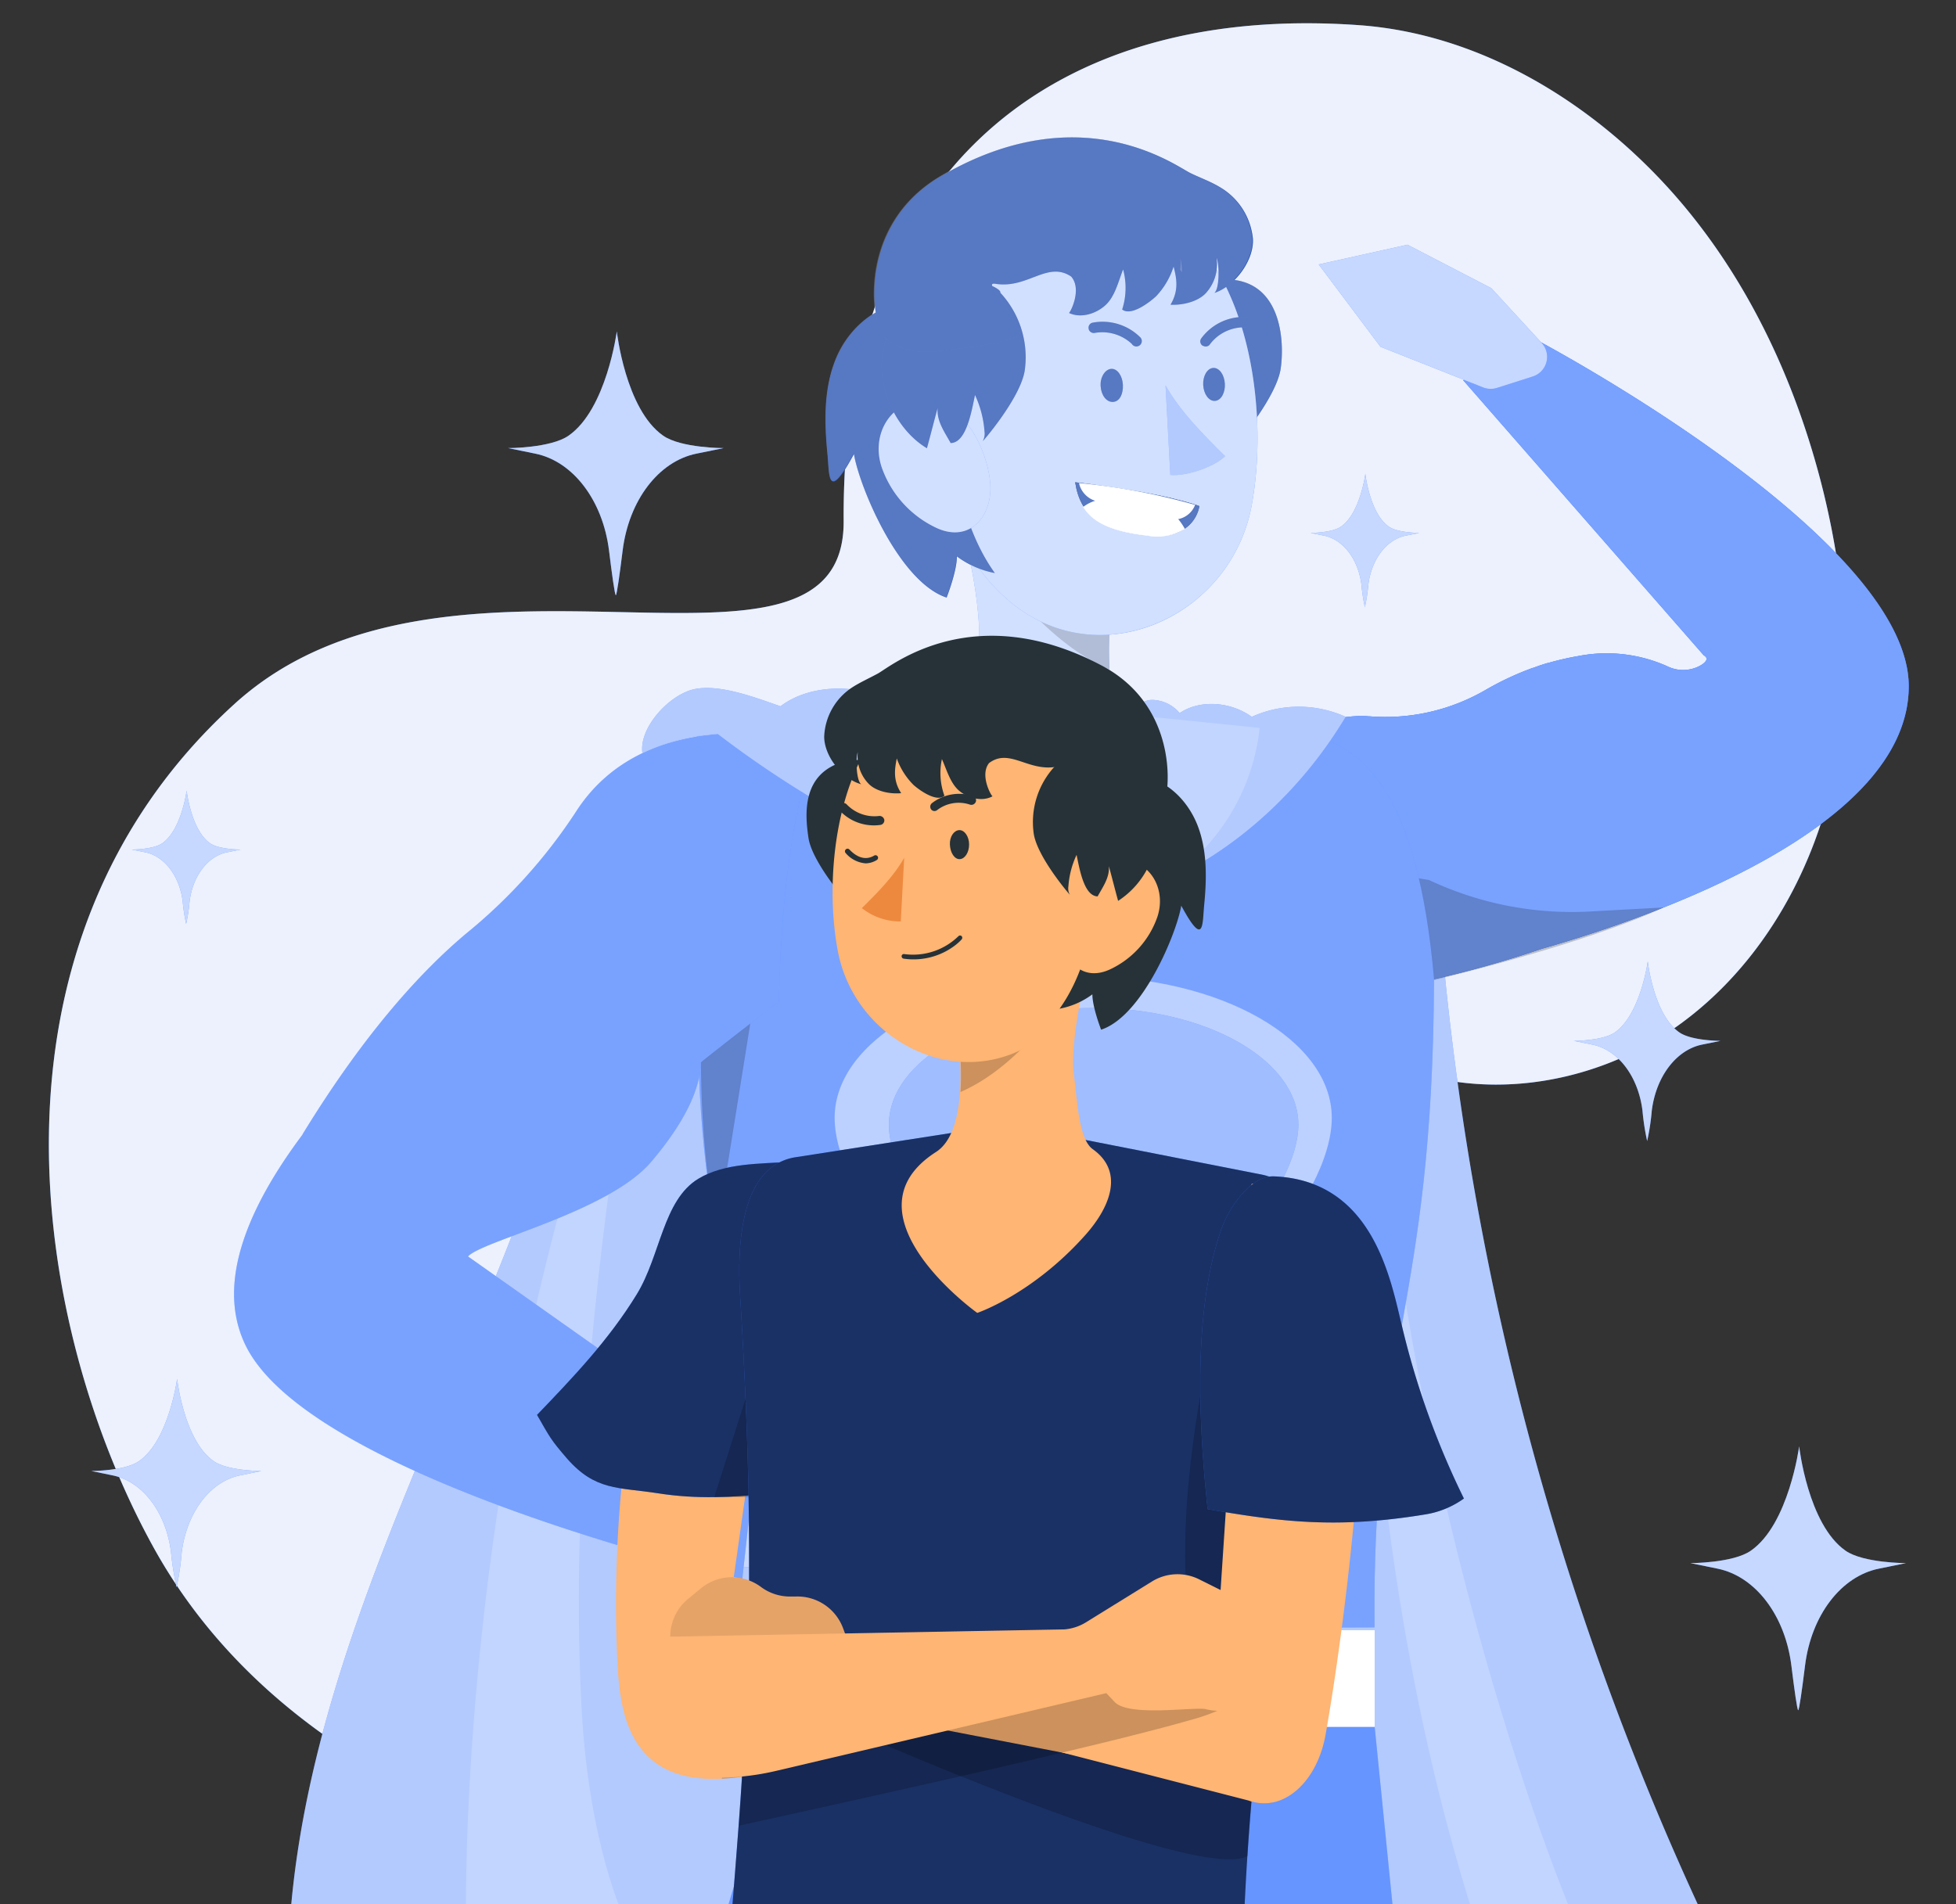 <svg width="380" height="370" xmlns="http://www.w3.org/2000/svg">

 <rect width="100%" height="100%" fill="#333333" stroke="none"/>

 <g>
  <title>Layer 1</title>
  <g id="freepik--background-simple--inject-120">
   <g id="svg_1" opacity="0.9">
    <path id="svg_2" fill="#407BFF" d="m269.4,206.31c17.58,7.95 39.17,4.8 55.22,-6.07s26.73,-28.62 31.17,-47.46s3,-38.67 -1.6,-57.41c-5.46,-22.05 -15.52,-43.22 -31,-59.84s-36.49,-29.02 -59.19,-30.64c-58.85,-4.19 -100.52,27.46 -100.1,96.34c0.23,37.57 -76.84,-2.21 -118.36,35.57c-51.7,47 -39.15,121.47 -15.7,163.9c21.91,39.65 65.74,56.34 91.47,60.65c23.25,3.88 69.39,8.11 102.41,-29.17c24.41,-27.56 25.4,-101.05 25.31,-106.78s1.34,-11.73 5.22,-16a13.11,13.11 0 0 1 15.15,-3.09z"/>
   </g>
   <g id="svg_3" opacity="0.9">
    <path id="svg_4" fill="#fff" d="m269.4,206.31c17.58,7.95 39.17,4.8 55.22,-6.07s26.73,-28.62 31.17,-47.46s3,-38.67 -1.6,-57.41c-5.46,-22.05 -15.52,-43.22 -31,-59.84s-36.49,-29.02 -59.19,-30.64c-58.85,-4.19 -100.52,27.46 -100.1,96.34c0.23,37.57 -76.84,-2.21 -118.36,35.57c-51.7,47 -39.15,121.47 -15.7,163.9c21.91,39.65 65.74,56.34 91.47,60.65c23.25,3.88 69.39,8.11 102.41,-29.17c24.41,-27.56 25.4,-101.05 25.31,-106.78s1.34,-11.73 5.22,-16a13.11,13.11 0 0 1 15.15,-3.09z"/>
   </g>
  </g>
  <g id="freepik--character-2--inject-120">
   <path id="svg_5" fill="#407BFF" d="m220.93,143.58c-3.59,-2.32 -5,-7.76 -5.39,-13.47a68.45,68.45 0 0 1 0.53,-13c0.11,-1.1 0.27,-2.16 0.46,-3.16a28.56,28.56 0 0 1 0.64,-3l-32.61,-13.46c3.58,5.4 6.31,22.69 5.55,28.25c-0.83,6.24 -1.08,15 -4.32,17.26l35.14,0.58z"/>
   <g id="svg_6" opacity="0.7">
    <path id="svg_7" fill="#fff" d="m220.93,143.58c-3.59,-2.32 -5,-7.76 -5.39,-13.47a68.45,68.45 0 0 1 0.53,-13c0.11,-1.1 0.27,-2.16 0.46,-3.16a28.56,28.56 0 0 1 0.64,-3l-32.61,-13.46c3.58,5.4 6.31,22.69 5.55,28.25c-0.83,6.24 -1.08,15 -4.32,17.26l35.14,0.58z"/>
   </g>
   <path id="svg_8" fill="#ffb573" d="m185.79,143c-7,5 -4,12.86 1.69,19.28a72,72 0 0 0 7.05,6.91c10.9,9.33 28,5.37 33.09,-8.05c2.23,-5.95 1.46,-12.33 -6.69,-17.55l-35.14,-0.59z"/>
   <path id="svg_9" opacity="0.2" d="m215.54,130.11a68.45,68.45 0 0 1 0.53,-13c0.11,-1.1 0.27,-2.16 0.46,-3.16l-25.21,-4.84c5.29,5.24 12.68,15.96 24.22,21z"/>
   <path id="svg_10" fill="#407BFF" d="m248.8,71.64c-0.8,5.42 -8.23,14.23 -7.87,13.7a3,3 0 0 0 0.3,-1.87a20.44,20.44 0 0 0 -1.77,-7.06c-0.63,3 -1.59,9.29 -4.58,9.34c-1.19,-2.24 -2.65,-4.28 -2.44,-6.82c-0.69,2.6 -1.33,5.22 -2,7.82c-5.8,-3.57 -9.47,-11.81 -8.26,-18.69a13.13,13.13 0 0 1 1.71,-4.72a19.25,19.25 0 0 1 3.87,-4.19c3.79,-3.32 5.33,-4.86 10.31,-4.86c10.87,0 11.53,11.93 10.73,17.35z"/>
   <path id="svg_11" opacity="0.3" d="m248.8,71.64c-0.8,5.42 -8.23,14.23 -7.87,13.7a3,3 0 0 0 0.3,-1.87a20.44,20.44 0 0 0 -1.77,-7.06c-0.63,3 -1.59,9.29 -4.58,9.34c-1.19,-2.24 -2.65,-4.28 -2.44,-6.82c-0.69,2.6 -1.33,5.22 -2,7.82c-5.8,-3.57 -9.47,-11.81 -8.26,-18.69a13.13,13.13 0 0 1 1.71,-4.72a19.25,19.25 0 0 1 3.87,-4.19c3.79,-3.32 5.33,-4.86 10.31,-4.86c10.87,0 11.53,11.93 10.73,17.35z"/>
   <path id="svg_12" fill="#407BFF" d="m243.17,98.18c-4.05,22.07 -30.47,33.71 -47.91,17.9c-10.07,-9.11 -11.67,-20 -13.51,-36.92c-0.29,-2.57 -0.58,-5.27 -0.9,-8.14a30.44,30.44 0 0 1 1.34,-13.27a27.4,27.4 0 0 1 2.28,-5.11a30,30 0 0 1 35.83,-13.84c21.86,7.36 26.54,39.52 22.87,59.38z"/>
   <path id="svg_13" opacity="0.7" fill="#fff" d="m243.17,98.18c-4.05,22.07 -30.47,33.71 -47.91,17.9c-10.07,-9.11 -11.67,-20 -13.51,-36.92c-0.29,-2.57 -0.58,-5.27 -0.9,-8.14a30.44,30.44 0 0 1 1.34,-13.27a27.4,27.4 0 0 1 2.28,-5.11a30,30 0 0 1 35.83,-13.84c21.86,7.36 26.54,39.52 22.87,59.38z"/>
   <path id="svg_14" fill="#407BFF" d="m215.89,71.67c1.16,-0.08 2.17,1.32 2.26,3.09s-0.61,3.27 -1.91,3.34s-2.32,-1.31 -2.42,-3.1s0.92,-3.26 2.07,-3.33z"/>
   <path id="svg_15" opacity="0.3" d="m215.89,71.67c1.16,-0.08 2.17,1.32 2.26,3.09s-0.61,3.27 -1.91,3.34s-2.32,-1.31 -2.42,-3.1s0.92,-3.26 2.07,-3.33z"/>
   <path id="svg_16" fill="#407BFF" d="m235.69,71.49c1.16,-0.08 2.17,1.3 2.27,3.07s-0.74,3.26 -1.92,3.34s-2.19,-1.3 -2.29,-3.07s0.79,-3.27 1.94,-3.34z"/>
   <path id="svg_17" opacity="0.3" d="m235.69,71.49c1.16,-0.08 2.17,1.3 2.27,3.07s-0.74,3.26 -1.92,3.34s-2.19,-1.3 -2.29,-3.07s0.79,-3.27 1.94,-3.34z"/>
   <path id="svg_18" fill="#407BFF" d="m227.36,92.28c3,0.31 8.47,-1.51 10.64,-3.64c-4.13,-4.09 -8.74,-8.69 -11.57,-13.76l0.93,17.4z"/>
   <path id="svg_19" opacity="0.5" fill="#fff" d="m227.36,92.28c3,0.31 8.47,-1.51 10.64,-3.64c-4.13,-4.09 -8.74,-8.69 -11.57,-13.76l0.93,17.4z"/>
   <path id="svg_20" fill="#407BFF" d="m212.58,64.71a8.42,8.42 0 0 1 7.3,2.11l0,0a1,1 0 0 0 0.21,0.25a1,1 0 1 0 1.37,-1.59a10.38,10.38 0 0 0 -9.09,-2.8a1,1 0 0 0 -0.88,1.18a0.91,0.91 0 0 0 0.22,0.49a1.07,1.07 0 0 0 0.87,0.36z"/>
   <path id="svg_21" opacity="0.3" d="m212.58,64.71a8.42,8.42 0 0 1 7.3,2.11l0,0a1,1 0 0 0 0.21,0.25a1,1 0 1 0 1.37,-1.59a10.38,10.38 0 0 0 -9.09,-2.8a1,1 0 0 0 -0.88,1.18a0.91,0.91 0 0 0 0.22,0.49a1.07,1.07 0 0 0 0.87,0.36z"/>
   <path id="svg_22" fill="#407BFF" d="m242.92,62.59l0,0a1.06,1.06 0 0 0 -1.06,-1a10.21,10.21 0 0 0 -8.51,4.19l0,0a1,1 0 0 0 0.31,1.41l0.07,0a1,1 0 0 0 1.37,-0.34a8.25,8.25 0 0 1 6.78,-3.24a1,1 0 0 0 0.88,-0.45a1.34,1.34 0 0 0 0.16,-0.57z"/>
   <path id="svg_23" opacity="0.3" d="m242.92,62.59l0,0a1.06,1.06 0 0 0 -1.06,-1a10.21,10.21 0 0 0 -8.51,4.19l0,0a1,1 0 0 0 0.31,1.41l0.07,0a1,1 0 0 0 1.37,-0.34a8.25,8.25 0 0 1 6.78,-3.24a1,1 0 0 0 0.88,-0.45a1.34,1.34 0 0 0 0.16,-0.57z"/>
   <path id="svg_24" fill="#407BFF" d="m193.27,111.35a17.9,17.9 0 0 1 -7.37,-3.24c0,2.93 -2,8 -2,8c-9.32,-3.07 -17,-21.71 -18,-27.89c-5.18,9.63 -4.73,4.09 -5.13,0c-0.58,-5.89 -0.73,-12 1.28,-17.55s6.59,-10.52 12.43,-11.48a6.11,6.11 0 0 1 5.61,2.65a16.22,16.22 0 0 1 1.91,5.76c2.73,14.61 2.61,31.67 11.27,43.75z"/>
   <path id="svg_25" opacity="0.3" d="m193.27,111.35a17.9,17.9 0 0 1 -7.37,-3.24c0,2.93 -2,8 -2,8c-9.32,-3.07 -17,-21.71 -18,-27.89c-5.18,9.63 -4.73,4.09 -5.13,0c-0.58,-5.89 -0.73,-12 1.28,-17.55s6.59,-10.52 12.43,-11.48a6.11,6.11 0 0 1 5.61,2.65a16.22,16.22 0 0 1 1.91,5.76c2.73,14.61 2.61,31.67 11.27,43.75z"/>
   <path id="svg_26" fill="#407BFF" d="m180.06,77.85c7.13,0.16 11.48,9.15 12.24,15.3c0.89,6.85 -3.71,12.48 -10.32,9.45a20.41,20.41 0 0 1 -10.65,-11.7c-2.21,-6.36 1.59,-13.2 8.73,-13.05z"/>
   <path id="svg_27" opacity="0.7" fill="#fff" d="m180.06,77.85c7.13,0.16 11.48,9.15 12.24,15.3c0.89,6.85 -3.71,12.48 -10.32,9.45a20.41,20.41 0 0 1 -10.65,-11.7c-2.21,-6.36 1.59,-13.2 8.73,-13.05z"/>
   <path id="svg_28" fill="#407BFF" d="m194.34,56.88a18.42,18.42 0 0 1 4.74,15.12c-0.83,5.42 -8.5,14.22 -8.14,13.69a3,3 0 0 0 0.32,-1.87a20.1,20.1 0 0 0 -1.84,-7.06c-0.65,3 -1.64,9.29 -4.73,9.33c-1.23,-2.23 -2.74,-4.27 -2.53,-6.82c-0.71,2.61 -1.37,5.23 -2.08,7.83c-6,-3.58 -9.8,-11.82 -8.56,-18.7a12.87,12.87 0 0 1 1.77,-4.72a19.8,19.8 0 0 1 4,-4.19c3.92,-3.32 9.11,-6.63 13.84,-4.64c0.68,0.32 3.39,1.31 3.21,2.03z"/>
   <path id="svg_29" opacity="0.3" d="m194.34,56.88a18.42,18.42 0 0 1 4.74,15.12c-0.83,5.42 -8.5,14.22 -8.14,13.69a3,3 0 0 0 0.32,-1.87a20.1,20.1 0 0 0 -1.84,-7.06c-0.65,3 -1.64,9.29 -4.73,9.33c-1.23,-2.23 -2.74,-4.27 -2.53,-6.82c-0.71,2.61 -1.37,5.23 -2.08,7.83c-6,-3.58 -9.8,-11.82 -8.56,-18.7a12.87,12.87 0 0 1 1.77,-4.72a19.8,19.8 0 0 1 4,-4.19c3.92,-3.32 9.11,-6.63 13.84,-4.64c0.68,0.32 3.39,1.31 3.21,2.03z"/>
   <path id="svg_30" fill="#263238" d="m233,98.34s-6.11,-2.48 -24.12,-4.63c1,6.54 5,9.3 14.21,10.3s9.91,-5.67 9.91,-5.67z"/>
   <path id="svg_31" fill="#fff" d="m232.18,98.11a4.43,4.43 0 0 1 -3.39,2.78a81.38,81.38 0 0 1 -15.65,-3.48a4.67,4.67 0 0 1 -3.52,-3.54a125.51,125.51 0 0 1 22.56,4.24z"/>
   <path id="svg_32" fill="#fff" d="m228.43,100.35a47.41,47.41 0 0 0 -14.22,-3.35a7.6,7.6 0 0 0 -3.77,1.5c2,3.24 6,4.85 12.57,5.59a10.48,10.48 0 0 0 7.18,-1.31a11.2,11.2 0 0 0 -1.76,-2.43z"/>
   <path id="svg_33" fill="#ffb573" d="m244.75,141.49a40.57,40.57 0 0 1 -7.85,20c-0.32,0.43 -0.65,0.86 -1,1.28c-9.72,12.31 -27.19,16.13 -41.72,9.66a85.64,85.64 0 0 1 -13.18,-7.14c-8.24,-5.54 -15.35,-13.24 -18.7,-22.28l25.55,-3.29l17.47,-2.25l11.94,1.22l27.49,2.8z"/>
   <path id="svg_34" fill="#407BFF" d="m118.42,157.87c-1,75 -56.35,140 -62.06,214.83l274.71,0a566.8,566.8 0 0 1 -50.6,-185.5l-4.25,-44.2l-140.59,0s-17.11,7.53 -17.21,14.87z"/>
   <path id="svg_35" opacity="0.6" fill="#fff" d="m118.42,157.87c-1,75 -56.35,140 -62.06,214.83l274.71,0a566.8,566.8 0 0 1 -50.6,-185.5l-4.25,-44.2l-140.59,0s-17.11,7.53 -17.21,14.87z"/>
   <path id="svg_36" opacity="0.2" fill="#fff" d="m90.54,372.6s-1.6,-77.23 24,-157.13s-6.54,23.96 -1.54,116.53c1.42,26.69 8.41,41 8.41,41l-30.87,-0.4z"/>
   <path id="svg_37" opacity="0.2" fill="#fff" d="m305.86,373s-33.56,-77.83 -39.59,-180.56c0,0 -8.22,90.91 20.14,180.26l19.45,0.3z"/>
   <path id="svg_38" fill="#407BFF" d="m296.89,130.18a3.07,3.07 0 0 1 0.42,-0.17l-0.16,0.07l-0.26,0.1z"/>
   <path id="svg_39" fill="#407BFF" d="m299.1,129.36l-0.71,0.26l-0.58,0.21l-0.09,0l-0.41,0.15c0.57,-0.2 1.17,-0.41 1.79,-0.62z"/>
   <path id="svg_40" fill="#407BFF" d="m370.82,133.34c0,27.44 -49.24,44.71 -71.21,51c-20.84,7 -33.34,8.05 -33.34,8.05c-0.77,-7.25 -16.49,-49.8 -16.49,-49.8s9.4,-4 16.14,-3.4l0.17,0a38.74,38.74 0 0 0 22.61,-5.18a57.63,57.63 0 0 1 7.74,-3.73l0.45,-0.17l0.26,-0.1l0.57,-0.22l0.09,0l0.58,-0.21l0.71,-0.26l0.83,-0.27l0.25,-0.08l0.26,-0.08l0.19,-0.05l0.07,0a54.53,54.53 0 0 1 5.91,-1.36a28.84,28.84 0 0 1 17.34,2a6.91,6.91 0 0 0 6.58,-0.27c1,-0.64 1.43,-1.33 0.47,-1.87l-46.74,-53.46l14.25,-7.83s72.31,38.21 72.31,67.29z"/>
   <path id="svg_41" fill="#407BFF" d="m370.82,133.34c0,27.44 -49.24,44.71 -71.21,51c-20.84,7 -33.34,8.05 -33.34,8.05c-0.77,-7.25 -16.49,-49.8 -16.49,-49.8s9.4,-4 16.14,-3.4l0.17,0a38.74,38.74 0 0 0 22.61,-5.18a57.63,57.63 0 0 1 7.74,-3.73l0.45,-0.17l0.26,-0.1l0.57,-0.22l0.09,0l0.58,-0.21l0.71,-0.26l0.83,-0.27l0.25,-0.08l0.26,-0.08l0.19,-0.05l0.07,0a54.53,54.53 0 0 1 5.91,-1.36a28.84,28.84 0 0 1 17.34,2a6.91,6.91 0 0 0 6.58,-0.27c1,-0.64 1.43,-1.33 0.47,-1.87l-46.74,-53.46l14.25,-7.83s72.31,38.21 72.31,67.29z"/>
   <g id="svg_42" opacity="0.3">
    <path id="svg_43" fill="#fff" d="m370.82,133.34c0,27.44 -49.24,44.71 -71.21,51c-20.84,7 -33.34,8.05 -33.34,8.05c-0.77,-7.25 -16.49,-49.8 -16.49,-49.8s9.4,-4 16.14,-3.4l0.17,0a38.74,38.74 0 0 0 22.61,-5.18a57.63,57.63 0 0 1 7.74,-3.73l0.45,-0.17l0.26,-0.1l0.57,-0.22l0.09,0l0.58,-0.21l0.71,-0.26l0.83,-0.27l0.25,-0.08l0.26,-0.08l0.19,-0.05l0.07,0a54.53,54.53 0 0 1 5.91,-1.36a28.84,28.84 0 0 1 17.34,2a6.91,6.91 0 0 0 6.58,-0.27c1,-0.64 1.43,-1.33 0.47,-1.87l-46.74,-53.46l14.25,-7.83s72.31,38.21 72.31,67.29z"/>
   </g>
   <path id="svg_44" fill="#407BFF" d="m288.11,75.27l-19.92,-7.89l-12,-16l17.24,-3.83l16.3,8.45l9.78,10.64a4,4 0 0 1 -1.72,6.51l-7,2.23a4,4 0 0 1 -2.68,-0.11z"/>
   <path id="svg_45" opacity="0.7" fill="#fff" d="m288.11,75.27l-19.92,-7.89l-12,-16l17.24,-3.83l16.3,8.45l9.78,10.64a4,4 0 0 1 -1.72,6.51l-7,2.23a4,4 0 0 1 -2.68,-0.11z"/>
   <path id="svg_46" opacity="0.2" d="m275.07,170.57l2,20.23s29.49,-6.84 46.16,-14.47l-13.39,0.73a65.1,65.1 0 0 1 -32.21,-6.06l-2.56,-0.43z"/>
   <path id="svg_47" fill="#407BFF" d="m278.6,190.33c-0.29,64.39 -12.12,70.47 -11.56,125.89c0,0 -111.49,0.45 -115.27,0.55c-9,-74.58 -18.17,-78 -15.75,-135.27c-1.17,-18.81 9.5,-35.35 20.23,-37.5l49.09,-6.53l47.22,5c12,1.72 22.85,11.18 26.04,47.86z"/>
   <path id="svg_48" opacity="0.3" fill="#fff" d="m278.6,190.33c-0.29,64.39 -12.12,70.47 -11.56,125.89c0,0 -111.49,0.45 -115.27,0.55c-9,-74.58 -18.17,-78 -15.75,-135.27c-1.17,-18.81 9.5,-35.35 20.23,-37.5l49.09,-6.53l47.22,5c12,1.72 22.85,11.18 26.04,47.86z"/>
   <path id="svg_49" fill="#407BFF" d="m198.08,64.58c-3,-6.6 -7,-9.79 -4.67,-9.43c6.26,1 10.09,-4.51 14.69,-1.41c2.24,2.56 -0.34,7.32 -0.45,7.06c2.3,1.09 5.17,0.23 7.06,-1.45s2.55,-4.62 3.48,-7a13.68,13.68 0 0 1 -0.18,7.79c1.65,1.31 5.05,-1.15 6.6,-2.58a15,15 0 0 0 3.39,-5.76c0.59,2.3 1.05,4.64 -0.6,7.41c2.34,0.13 5.41,-0.59 6.95,-2.34a8.35,8.35 0 0 0 2,-6.75c0.53,1.18 0.61,6 -0.44,6.81c4,-1.31 7.71,-6.31 7.5,-10.48a13.07,13.07 0 0 0 -6.53,-10.15c-1.79,-1.07 -3.78,-1.77 -5.66,-2.69c-2.89,-1.42 -21.25,-15.12 -48.21,0.5c-16.73,9.7 -13.46,29 -11.47,31.1c2.47,2.59 6.36,3.46 9.95,3.1s17.37,-1.98 16.59,-3.73z"/>
   <path id="svg_50" opacity="0.3" d="m198.08,64.58c-3,-6.6 -7,-9.79 -4.67,-9.43c6.26,1 10.09,-4.51 14.69,-1.41c2.24,2.56 -0.34,7.32 -0.45,7.06c2.3,1.09 5.17,0.23 7.06,-1.45s2.55,-4.62 3.48,-7a13.68,13.68 0 0 1 -0.18,7.79c1.65,1.31 5.05,-1.15 6.6,-2.58a15,15 0 0 0 3.39,-5.76c0.59,2.3 1.05,4.64 -0.6,7.41c2.34,0.13 5.41,-0.59 6.95,-2.34a8.35,8.35 0 0 0 2,-6.75c0.53,1.18 0.61,6 -0.44,6.81c4,-1.31 7.71,-6.31 7.5,-10.48a13.07,13.07 0 0 0 -6.53,-10.15c-1.79,-1.07 -3.78,-1.77 -5.66,-2.69c-2.89,-1.42 -21.25,-15.12 -48.21,0.5c-16.73,9.7 -13.46,29 -11.47,31.1c2.47,2.59 6.36,3.46 9.95,3.1s17.37,-1.98 16.59,-3.73z"/>
   <path id="svg_51" fill="#407BFF" d="m233,98.34s-6.11,-2.48 -24.12,-4.63c1,6.54 5,9.3 14.21,10.3s9.91,-5.67 9.91,-5.67z"/>
   <path id="svg_52" opacity="0.3" d="m233,98.34s-6.11,-2.48 -24.12,-4.63c1,6.54 5,9.3 14.21,10.3s9.91,-5.67 9.91,-5.67z"/>
   <path id="svg_53" fill="#fff" d="m232.18,98.11a4.43,4.43 0 0 1 -3.39,2.78a81.38,81.38 0 0 1 -15.65,-3.48a4.67,4.67 0 0 1 -3.52,-3.54a125.51,125.51 0 0 1 22.56,4.24z"/>
   <path id="svg_54" fill="#fff" d="m228.43,100.35a47.41,47.41 0 0 0 -14.22,-3.35a7.6,7.6 0 0 0 -3.77,1.5c2,3.24 6,4.85 12.57,5.59a10.48,10.48 0 0 0 7.18,-1.31a11.2,11.2 0 0 0 -1.76,-2.43z"/>
   <path id="svg_55" fill="#407BFF" d="m146,288.37s23.58,-12.5 23.45,-11.13s0.49,27.82 0.49,27.82l-25.71,-0.59l1.77,-16.1z"/>
   <path id="svg_56" fill="#407BFF" d="m169.43,277.24s21.71,0.71 21.59,3.12s-2.46,22.64 -2.46,22.64l-18.64,2.07l-0.49,-27.83z"/>
   <g id="svg_57" opacity="0.7">
    <path id="svg_58" fill="#fff" d="m191,280.36c-0.12,2.42 -2.45,22.63 -2.45,22.63l-18.64,2.07l-25.71,-0.59l1.77,-16.1s23.58,-12.5 23.45,-11.13c0.01,0 21.72,0.76 21.58,3.12z"/>
   </g>
   <path id="svg_59" fill="#407BFF" d="m244.75,141.49a40.57,40.57 0 0 1 -7.85,20c-0.32,0.43 -0.65,0.86 -1,1.28c-9.72,12.31 -27.19,16.13 -41.72,9.66a85.64,85.64 0 0 1 -13.18,-7.14c-8.24,-5.54 -15.35,-13.24 -18.7,-22.28l25.55,-3.29l17.47,-2.25l11.94,1.22l27.49,2.8z"/>
   <path id="svg_60" opacity="0.7" fill="#fff" d="m244.75,141.49a40.57,40.57 0 0 1 -7.85,20c-0.32,0.43 -0.65,0.86 -1,1.28c-9.72,12.31 -27.19,16.13 -41.72,9.66a85.64,85.64 0 0 1 -13.18,-7.14c-8.24,-5.54 -15.35,-13.24 -18.7,-22.28l25.55,-3.29l17.47,-2.25l11.94,1.22l27.49,2.8z"/>
   <path id="svg_61" opacity="0.2" d="m136.18,206.43a196,196 0 0 0 3,33.54l8.35,-52.12l-11.35,18.58z"/>
   <path id="svg_62" fill="#407BFF" d="m90.92,244.14l55.85,39.46l-2.56,23.21s-83.82,-19.27 -96.51,-45.42c-5.93,-12.2 0.75,-27.12 11.07,-40.92a0.09,0.09 0 0 0 0,-0.05c12.27,-20.07 23.42,-32 31.83,-39.05a103.47,103.47 0 0 0 21.24,-23.55c14.48,-22.73 47,-13.52 47,-13.52c-7.41,17.34 -7.49,50.32 -7.49,50.32s-7.27,5.48 -15.21,11.81c-0.08,5.35 -3.33,11.9 -9.61,19.3c-8.25,9.76 -32.79,15.32 -35.61,18.41z"/>
   <path id="svg_63" opacity="0.3" fill="#fff" d="m90.92,244.14l55.85,39.46l-2.56,23.21s-83.82,-19.27 -96.51,-45.42c-5.93,-12.2 0.75,-27.12 11.07,-40.92a0.09,0.09 0 0 0 0,-0.05c12.27,-20.07 23.42,-32 31.83,-39.05a103.47,103.47 0 0 0 21.24,-23.55c14.48,-22.73 47,-13.52 47,-13.52c-7.41,17.34 -7.49,50.32 -7.49,50.32s-7.27,5.48 -15.21,11.81c-0.08,5.35 -3.33,11.9 -9.61,19.3c-8.25,9.76 -32.79,15.32 -35.61,18.41z"/>
   <path id="svg_64" fill="#407BFF" d="m133.11,137.58a199.3,199.3 0 0 0 59.3,34.06c0,-6.77 -2.16,-20.45 -6,-28.93c-1.09,-2.38 -2.47,-4.77 -4.7,-6.14s-5.5,-1.36 -7.16,0.67c-6.34,-4.48 -16.77,-4.69 -22.92,0c-4.76,-1.65 -11.52,-4.27 -16.48,-3.38s-11.08,7.5 -10.34,12.49a38.76,38.76 0 0 1 14.6,-3.74c-1.36,-1.61 -0.03,0.05 -6.3,-5.03z"/>
   <path id="svg_65" opacity="0.6" fill="#fff" d="m133.11,137.58a199.3,199.3 0 0 0 59.3,34.06c0,-6.77 -2.16,-20.45 -6,-28.93c-1.09,-2.38 -2.47,-4.77 -4.7,-6.14s-5.5,-1.36 -7.16,0.67c-6.34,-4.48 -16.77,-4.69 -22.92,0c-4.76,-1.65 -11.52,-4.27 -16.48,-3.38s-11.08,7.5 -10.34,12.49a38.76,38.76 0 0 1 14.6,-3.74c-1.36,-1.61 -0.03,0.05 -6.3,-5.03z"/>
   <path id="svg_66" fill="#407BFF" d="m261.43,139.29a22.13,22.13 0 0 0 -18.25,0c-3.92,-2.87 -9.95,-3.48 -14,-0.73a7.16,7.16 0 0 0 -5.17,-2.56c-2,-0.07 -3.28,1.31 -4.65,2.74c2.88,1.45 4.35,4.68 5.37,7.74a64.66,64.66 0 0 1 3.27,24.09c13.8,-6.74 25.51,-18.05 33.43,-31.28z"/>
   <path id="svg_67" opacity="0.6" fill="#fff" d="m261.43,139.29a22.13,22.13 0 0 0 -18.25,0c-3.92,-2.87 -9.95,-3.48 -14,-0.73a7.16,7.16 0 0 0 -5.17,-2.56c-2,-0.07 -3.28,1.31 -4.65,2.74c2.88,1.45 4.35,4.68 5.37,7.74a64.66,64.66 0 0 1 3.27,24.09c13.8,-6.74 25.51,-18.05 33.43,-31.28z"/>
   <path id="svg_68" opacity="0.5" fill="#fff" d="m258.73,217.22c0,15.19 -21.62,42.34 -48.29,42.34s-48.29,-27.15 -48.29,-42.34s21.62,-27.51 48.29,-27.51s48.29,12.29 48.29,27.51z"/>
   <path id="svg_69" fill="#407BFF" d="m252.24,218.53c0,12.51 -17.81,34.88 -39.78,34.88s-39.77,-22.41 -39.77,-34.88s17.8,-22.67 39.77,-22.67s39.78,10.14 39.78,22.67z"/>
   <path id="svg_70" opacity="0.5" fill="#fff" d="m252.24,218.53c0,12.51 -17.81,34.88 -39.78,34.88s-39.77,-22.41 -39.77,-34.88s17.8,-22.67 39.77,-22.67s39.78,10.14 39.78,22.67z"/>
   <rect id="svg_71" fill="#fff" height="18.81" width="115.29" y="316.77" x="151.77"/>
   <polygon id="svg_72" fill="#407BFF" points="151.77,335.58 140.74,372.7 270.79,372.7 267.07,335.58 151.77,335.58 "/>
   <polygon id="svg_73" opacity="0.2" fill="#fff" points="151.77,335.58 140.74,372.7 270.79,372.7 267.07,335.58 151.77,335.58 "/>
   <rect id="svg_74" fill="#263238" height="20.61" width="34.47" y="315.57" x="202.75"/>
   <rect id="svg_75" opacity="0.7" fill="#fff" height="20.61" width="34.47" y="315.57" x="202.75"/>
   <polygon id="svg_76" opacity="0.7" fill="#fff" points="217.18,315.57 207.03,336.18 214.55,336.18 225.02,315.57 217.18,315.57 "/>
   <polygon id="svg_77" opacity="0.7" fill="#fff" points="228.24,315.57 218.09,336.18 223.46,336.18 233.93,315.57 228.24,315.57 "/>
   <path id="svg_78" opacity="0.2" fill="#fff" d="m248.8,71.59c-0.42,2.83 -2.63,6.57 -4.61,9.43a75,75 0 0 1 -1,17.11a30.68,30.68 0 0 1 -27.66,25.13a61.82,61.82 0 0 0 0,6.8a29.3,29.3 0 0 0 1.72,8.58l0,0l27.47,2.8a40.57,40.57 0 0 1 -7.85,20c-0.32,0.43 -0.65,0.86 -1,1.28c-9.72,12.31 -27.19,16.13 -41.72,9.66a85.64,85.64 0 0 1 -13.15,-7.14c-8.24,-5.54 -15.35,-13.24 -18.7,-22.28l25.55,-3.29l0,0c1.32,-3.74 1.62,-9.5 2.22,-14c0.42,-3.07 -0.22,-9.71 -1.48,-15.94a17.7,17.7 0 0 1 -2.73,-1.68c0,2.93 -2,8 -2,8c-9.32,-3.07 -17,-21.71 -18,-27.89c-5.19,9.63 -4.73,4.09 -5.13,0c-0.58,-5.89 -0.73,-12 1.28,-17.55a18.77,18.77 0 0 1 8,-9.89c-1,-6.78 0.38,-19.39 12.88,-26.64c27,-15.62 45.32,-1.92 48.21,-0.5c1.88,0.92 3.86,1.62 5.66,2.69a13.07,13.07 0 0 1 6.53,10.15c0.13,2.72 -1.39,5.78 -3.57,7.95c9.28,1.19 9.84,12.11 9.08,17.22z"/>
   <path id="svg_79" opacity="0.2" fill="#fff" d="m229.61,52.93l-0.34,-0.57a6.72,6.72 0 0 0 0,-2.24a8.9,8.9 0 0 1 0.34,2.81z"/>
  </g>
  <g id="freepik--character-1--inject-120">
   <path id="svg_80" fill="#ffb573" d="m154.14,342.82a66.9,66.9 0 0 1 -8.59,2.18l0,0c-0.45,0.08 -0.89,0.16 -1.32,0.22c-1.41,0.21 -2.73,0.34 -4,0.4c-19.35,1 -19.85,-15.16 -20.33,-23.39a242.52,242.52 0 0 1 0.82,-33c1.34,-15.27 3.88,-31.13 7.57,-43c5.34,-17.12 14,-19 21.35,-19.13l0,0c1.42,0 2.81,0 4.11,0c0,0 -0.94,4.85 -1.39,9.53l-2.92,20.74l-4.06,28.78l0,0l-0.63,4.49l0,0.25l-2.2,15.58l-0.51,3.59c-0.23,2.39 -0.4,5.76 2.21,7.68a5.34,5.34 0 0 0 1.2,0.7c1.7,0.76 4.21,1.07 7.86,0.64l0.37,10.22l0.07,1.84l0.12,3.18l0.2,5.78l0.07,2.72z"/>
   <path id="svg_81" fill="#407BFF" d="m110.15,283.4c5.54,6.33 10,5.56 17.66,6.76s14.26,0.78 22,0.07c1.57,-21.53 4.22,-43 4,-64.51c-6.28,0.47 -13,0.21 -18.15,3.33c-6.86,4.17 -7.32,14.88 -11.94,22.43c-5.46,8.92 -12.46,16.23 -19.39,23.45c2.52,4.4 2.67,4.82 5.82,8.47z"/>
   <g id="svg_82" opacity="0.6">
    <path id="svg_83" d="m110.15,283.4c5.54,6.33 10,5.56 17.66,6.76s14.26,0.78 22,0.07c1.57,-21.53 4.22,-43 4,-64.51c-6.28,0.47 -13,0.21 -18.15,3.33c-6.86,4.17 -7.32,14.88 -11.94,22.43c-5.46,8.92 -12.46,16.23 -19.39,23.45c2.52,4.4 2.67,4.82 5.82,8.47z"/>
   </g>
   <polygon id="svg_84" opacity="0.2" points="149.44,257.36 138.76,290.92 152.24,290.92 149.44,257.36 "/>
   <path id="svg_85" fill="#407BFF" d="m252.62,295.62c-1.23,5.5 -2.7,10.89 -4.2,17.76l0,0c-0.32,1.47 -0.65,3 -1,4.64c-0.45,2.28 -0.9,4.7 -1.33,7.34l0,0c-0.48,3 -0.95,6.2 -1.4,9.76c-0.4,3.08 -0.77,6.4 -1.12,10l0,0c-0.15,1.57 -0.31,3.19 -0.45,4.89c-0.28,3.31 -0.55,6.84 -0.79,10.61s-0.46,7.95 -0.66,12.33c-3.26,-0.08 -99.61,0 -99.61,0c0.54,-6.41 1,-12.44 1.44,-18.26c0.23,-3.23 0.46,-6.39 0.65,-9.51l0,-0.07c0.07,-1 0.13,-1.9 0.18,-2.84c0.15,-2.38 0.28,-4.73 0.4,-7.07c0.29,-5.6 0.51,-11.14 0.65,-16.79c0,-0.24 0,-0.48 0,-0.72c0.08,-3.48 0.13,-7 0.15,-10.62c0,-5.2 0,-10.57 -0.11,-16.21c0,-0.1 0,-0.2 0,-0.3c0,-1.46 -0.05,-2.94 -0.09,-4.44l0,0c-0.12,-4.6 -0.28,-9.4 -0.5,-14.45l0,0c-0.27,-6.3 -0.62,-13 -1.06,-20.14c-0.52,-8.45 0.08,-19.68 5.81,-24.45l0,0a9.55,9.55 0 0 1 1.85,-1.22a10.32,10.32 0 0 1 3.13,-1l30.25,-4.71l10.55,-1.64l15.54,3l34.1,6.7a11.88,11.88 0 0 1 1.21,0.3a10.5,10.5 0 0 1 5.5,3.84c3.52,4.71 4.25,13 3.55,24.16c0.87,19.29 -0.48,29.37 -2.64,39.11z"/>
   <path id="svg_86" opacity="0.6" d="m252.62,295.62c-1.23,5.5 -2.7,10.89 -4.2,17.76l0,0c-0.32,1.47 -0.65,3 -1,4.64c-0.45,2.28 -0.9,4.7 -1.33,7.34l0,0c-0.48,3 -0.95,6.2 -1.4,9.76c-0.4,3.08 -0.77,6.4 -1.12,10l0,0c-0.15,1.57 -0.31,3.19 -0.45,4.89c-0.28,3.31 -0.55,6.84 -0.79,10.61s-0.46,7.95 -0.66,12.33c-3.26,-0.08 -99.61,0 -99.61,0c0.54,-6.41 1,-12.44 1.44,-18.26c0.23,-3.23 0.46,-6.39 0.65,-9.51l0,-0.07c0.07,-1 0.13,-1.9 0.18,-2.84c0.15,-2.38 0.28,-4.73 0.4,-7.07c0.29,-5.6 0.51,-11.14 0.65,-16.79c0,-0.24 0,-0.48 0,-0.72c0.08,-3.48 0.13,-7 0.15,-10.62c0,-5.2 0,-10.57 -0.11,-16.21c0,-0.1 0,-0.2 0,-0.3c0,-1.46 -0.05,-2.94 -0.09,-4.44l0,0c-0.12,-4.6 -0.28,-9.4 -0.5,-14.45l0,0c-0.27,-6.3 -0.62,-13 -1.06,-20.14c-0.52,-8.45 0.08,-19.68 5.81,-24.45l0,0a9.55,9.55 0 0 1 1.85,-1.22a10.32,10.32 0 0 1 3.13,-1l30.25,-4.71l10.55,-1.64l15.54,3l34.1,6.7a11.88,11.88 0 0 1 1.21,0.3a10.5,10.5 0 0 1 5.5,3.84c3.52,4.71 4.25,13 3.55,24.16c0.87,19.29 -0.48,29.37 -2.64,39.11z"/>
   <path id="svg_87" fill="#ffb573" d="m212.31,223.31c6.06,4.32 3.49,11.11 -1.45,16.66c-10.29,11.55 -21,15.14 -21,15.14c-0.16,-0.07 -26.73,-19.27 -8,-31.28c3.1,-2 4.31,-6.71 4.65,-11.64a59.79,59.79 0 0 0 -0.45,-11.28c-0.09,-0.94 -0.24,-1.86 -0.4,-2.73s-0.34,-1.75 -0.55,-2.56l28.27,-11.62c-3.1,4.66 -5.46,19.6 -4.8,24.41c0.72,5.38 0.93,12.91 3.73,14.9z"/>
   <path id="svg_88" opacity="0.2" d="m186.6,212.19a59.79,59.79 0 0 0 -0.45,-11.28c-0.09,-0.94 -0.24,-1.86 -0.4,-2.73l21.79,-4.18c-4.54,4.57 -10.98,13.83 -20.94,18.19z"/>
   <path id="svg_89" fill="#263238" d="m157.07,162.84c0.71,4.68 7.34,12.29 7,11.83a2.53,2.53 0 0 1 -0.27,-1.61a17.32,17.32 0 0 1 1.59,-6.11c0.55,2.62 1.41,8 4.08,8.07c1.06,-1.93 2.37,-3.69 2.19,-5.89c0.62,2.25 1.18,4.51 1.79,6.76a16.56,16.56 0 0 0 7.4,-16.15a11.24,11.24 0 0 0 -1.52,-4.09a16.91,16.91 0 0 0 -3.43,-3.65c-3.38,-2.87 -7.69,-5.22 -12,-4c-8.14,2.32 -7.54,10.16 -6.83,14.84z"/>
   <path id="svg_90" fill="#ffb573" d="m162.73,184.59c3.5,19.07 26.33,29.13 41.4,15.47c8.7,-7.87 10.09,-17.26 11.67,-31.9c0.25,-2.22 0.5,-4.55 0.79,-7a26.31,26.31 0 0 0 -1.17,-11.46a22.87,22.87 0 0 0 -2,-4.42a25.94,25.94 0 0 0 -31,-12c-18.82,6.36 -22.86,34.15 -19.69,51.31z"/>
   <path id="svg_91" fill="#263238" d="m181.25,157.54a0.75,0.75 0 0 1 -0.35,-0.26a0.89,0.89 0 0 1 0.18,-1.24l0,0a8.71,8.71 0 0 1 8,-1.36a0.88,0.88 0 0 1 0.48,1.15l0,0a0.91,0.91 0 0 1 -1.17,0.5a6.87,6.87 0 0 0 -6.34,1.09a0.82,0.82 0 0 1 -0.8,0.12z"/>
   <path id="svg_92" fill="#263238" d="m171.59,158.88a0.94,0.94 0 0 0 -0.78,-0.33a7.44,7.44 0 0 1 -6.27,-2.2a0.92,0.92 0 0 0 -1.28,-0.12l0,0a0.93,0.93 0 0 0 -0.14,1.26l0,0a9.09,9.09 0 0 0 7.85,2.81a0.9,0.9 0 0 0 0.83,-1a1,1 0 0 0 -0.21,-0.42z"/>
   <path id="svg_93" fill="#ed893e" d="m175,179.05a12,12 0 0 1 -7.56,-2.59c2.93,-2.91 6.21,-6.18 8.22,-9.79l-0.66,12.38z"/>
   <path id="svg_94" fill="#263238" d="m168.18,167.76a5.67,5.67 0 0 1 -3.89,-2a0.5,0.5 0 1 1 0.73,-0.69c1.11,1.17 2.85,2.33 4.81,1.18a0.51,0.51 0 0 1 0.69,0.17a0.51,0.51 0 0 1 -0.18,0.69a4.26,4.26 0 0 1 -2.16,0.65z"/>
   <path id="svg_95" fill="#263238" d="m185.58,183.67a13.3,13.3 0 0 1 -10,2.61a0.47,0.47 0 0 1 -0.42,-0.49a0.43,0.43 0 0 1 0.45,-0.41l0,0a12.63,12.63 0 0 0 10.6,-3.48a0.44,0.44 0 0 1 0.61,0l0,0a0.48,0.48 0 0 1 0,0.64q-0.56,0.61 -1.24,1.13z"/>
   <path id="svg_96" fill="#263238" d="m205.85,196a15.39,15.39 0 0 0 6.37,-2.79c0,2.53 1.7,6.87 1.7,6.87c8.05,-2.65 14.68,-18.76 15.57,-24.1c4.48,8.32 4.09,3.54 4.44,0c0.5,-5.09 0.62,-10.36 -1.11,-15.16s-5.7,-9.09 -10.74,-9.92a5.27,5.27 0 0 0 -4.85,2.28a14.11,14.11 0 0 0 -1.66,5c-2.34,12.61 -2.24,27.36 -9.72,37.82z"/>
   <path id="svg_97" fill="#ffb573" d="m217.27,167c-6.16,0.13 -9.93,7.9 -10.58,13.22c-0.77,5.91 3.21,10.78 8.92,8.16a17.64,17.64 0 0 0 9.2,-10.11c1.9,-5.47 -1.38,-11.38 -7.54,-11.27z"/>
   <path id="svg_98" opacity="0.2" d="m234.36,265.13s-7.48,33.85 -2.29,54.28s15.55,30.73 15.55,30.73l1.85,-85l-15.11,-0.01z"/>
   <path id="svg_99" opacity="0.2" d="m247.62,350.14l0,0a8.78,8.78 0 0 1 -4.46,-0.1c-0.28,3.31 -0.55,6.84 -0.79,10.61c-5.95,3.19 -32.48,-6.18 -55.75,-15.53c-5.13,-2.06 -10.1,-4.13 -14.65,-6.06c-1.62,-0.67 -3.17,-1.34 -4.66,-2c-3.09,-1.32 -5.91,-2.55 -8.37,-3.63c-2,-0.87 -3.76,-1.65 -5.22,-2.31c-3.05,-1.35 -4.8,-2.15 -4.8,-2.15l4.73,0.31l37.35,2.42l9.65,0.63l1.94,0.11l11.95,0.77l8.16,0.52l0.42,0l7.92,0.51l6.45,0.41l7.2,0.46l2.89,0.19s0.16,2 0.21,5.35l0,0.12c0.07,2.49 0.04,5.68 -0.17,9.37z"/>
   <path id="svg_100" fill="#ffb573" d="m263,295.75c-1.48,15.64 -3.66,31.09 -5.46,41.23c-1.25,7.06 -5.24,12 -9.92,13.18a8.78,8.78 0 0 1 -4.46,-0.1c-0.22,-0.06 -0.43,-0.13 -0.65,-0.21l-35.8,-9.23l-0.31,-0.09l-3.83,-1l0.06,-7.1l0,-0.57l0,-2.81l0.08,-8.87l4.84,0.26l23.65,1.26a3.19,3.19 0 0 0 1.47,0.06c2.05,-0.39 3.75,-2.79 4,-5.95l0.46,-6.86l1,-15.13l1.93,-28.71l1.77,-26.58a48.35,48.35 0 0 1 1.35,-8.5l0,0l0,0a19.43,19.43 0 0 1 8.58,2.41c5.57,3 11.62,9.37 12.6,22.43c0.82,10.84 0.06,25.94 -1.36,40.88z"/>
   <path id="svg_101" fill="#ffb573" d="m220.05,343.19l-52.54,-10.14a9.36,9.36 0 0 0 -4.43,-0.29l-14.8,2.54a9.43,9.43 0 0 1 -8.69,-3.06l-7,-7.94a9.47,9.47 0 0 1 1.09,-13.6l2.51,-2.06a9.45,9.45 0 0 1 11.64,-0.28l0,0a9.43,9.43 0 0 0 5.93,1.86l0.87,0a9.45,9.45 0 0 1 9.15,6.15l0.82,2.19l42.83,1.64l12.62,22.99z"/>
   <path id="svg_102" opacity="0.1" d="m157.07,319.81c2.51,-0.49 5,-0.89 7.52,-1.3l-0.81,-2.16a9.45,9.45 0 0 0 -9.15,-6.15l-0.87,0a9.43,9.43 0 0 1 -5.93,-1.86a9.45,9.45 0 0 0 -11.64,0.28l-2.51,2.06a9.48,9.48 0 0 0 -2.58,11.32c4.79,0.45 21.98,-1.41 25.97,-2.19z"/>
   <path id="svg_103" opacity="0.2" d="m236.52,332.42l0,0a39.28,39.28 0 0 1 -5.43,1.85l0,0c-3.49,1 -8.3,2.26 -13.91,3.66c-3.34,0.83 -7,1.7 -10.76,2.6l0,0c-6.28,1.5 -13,3.07 -19.74,4.6c-17.59,4 -35,7.83 -43.08,9.6c0.23,-3.23 0.46,-6.39 0.65,-9.51c-1.41,0.21 -2.73,0.34 -4,0.4l0,-0.24l0.31,-2.21l3.8,-0.86l9.67,-2.2l13.27,-3l9.72,-2.21l14,-3.19l11.62,-2.64l8.57,-1.95l6.44,-1.46s11.73,1.22 17.37,3.19c2.98,1 4.23,2.21 1.5,3.57z"/>
   <path id="svg_104" fill="#ffb573" d="m126.16,318.1l80.63,-1.49a9.55,9.55 0 0 0 4.21,-1.39l12.78,-7.91a9.43,9.43 0 0 1 9.2,-0.42l9.46,4.73a9.49,9.49 0 0 1 4.09,13l-1.53,2.88a9.46,9.46 0 0 1 -10.69,4.62l0,0c-2.06,-0.54 -15,1.57 -17.78,-1.42l-1.6,-1.7l-64.15,15.1a49.88,49.88 0 0 1 -13.89,1.27l0,0l-10.73,-27.27z"/>
   <path id="svg_105" fill="#407BFF" d="m284.4,291.18a17.56,17.56 0 0 1 -7.39,3.07c-17.38,2.88 -28.39,1.42 -42.4,-1c-2.47,-23.25 -1.85,-41.25 2.61,-54.25c1.49,-4.32 5.75,-10.61 10.31,-10.42c19.37,0.81 22.67,20.29 24.88,29.28a159.24,159.24 0 0 0 11.99,33.32z"/>
   <path id="svg_106" opacity="0.6" d="m284.4,291.18a17.56,17.56 0 0 1 -7.39,3.07c-17.38,2.88 -28.39,1.42 -42.4,-1c-2.47,-23.25 -1.85,-41.25 2.61,-54.25c1.49,-4.32 5.75,-10.61 10.31,-10.42c19.37,0.81 22.67,20.29 24.88,29.28a159.24,159.24 0 0 0 11.99,33.32z"/>
   <path id="svg_107" fill="#263238" d="m201.61,157.78c2.39,-6.16 5.89,-9.25 3.82,-8.83c-5.6,1.15 -9.28,-3.7 -13.29,-0.67c-1.91,2.43 0.61,6.68 0.7,6.44c-2,1.09 -4.65,0.43 -6.42,-1s-2.49,-4.12 -3.43,-6.22a12.81,12.81 0 0 0 0.49,7.12c-1.43,1.27 -4.59,-0.85 -6,-2.09a13.84,13.84 0 0 1 -3.26,-5.16c-0.42,2.12 -0.75,4.29 0.86,6.75c-2.11,0.21 -4.9,-0.32 -6.36,-1.86a7.69,7.69 0 0 1 -2.08,-6.08c-0.43,1.1 -0.3,5.55 0.68,6.21c-3.68,-1 -7.21,-5.46 -7.2,-9.28a12,12 0 0 1 5.47,-9.56c1.56,-1 3.32,-1.78 5,-2.7c2.54,-1.41 18.51,-14.72 43.44,-1.53c15.48,8.18 13.35,26 11.64,28c-2.12,2.47 -5.59,3.43 -8.84,3.25s-15.83,-1.16 -15.22,-2.79z"/>
   <path id="svg_108" fill="#263238" d="m204.93,148.9a15.92,15.92 0 0 0 -4.1,13.1c0.71,4.68 7.35,12.3 7,11.83a2.53,2.53 0 0 1 -0.27,-1.61a17.32,17.32 0 0 1 1.59,-6.11c0.56,2.62 1.41,8 4.09,8.07c1.06,-1.93 2.36,-3.69 2.18,-5.89c0.62,2.25 1.18,4.51 1.8,6.76a16.58,16.58 0 0 0 7.4,-16.15a11.26,11.26 0 0 0 -1.53,-4.09a16.67,16.67 0 0 0 -3.46,-3.61c-3.38,-2.87 -7.86,-5.73 -12,-4c-0.52,0.23 -2.86,1.08 -2.7,1.7z"/>
   <path id="svg_109" fill="#263238" d="m188.27,164.1c0,1.56 -0.83,2.81 -1.83,2.84s-1.82,-1.21 -1.9,-2.81s0.83,-2.81 1.84,-2.83s1.9,1.26 1.89,2.8z"/>
  </g>
  <g id="freepik--Sparkles--inject-120">
   <path id="svg_110" fill="#407BFF" d="m34.31,308.41a52,52 0 0 0 1,-6.84c1,-7.73 5.54,-13.71 11.31,-14.88l4.17,-0.86s-6.54,0 -9.27,-1.91c-5.78,-4 -7.11,-16 -7.11,-16s-1.62,12 -7.41,16c-2.73,1.91 -9.27,1.91 -9.27,1.91l4.17,0.86c5.78,1.17 10.36,7.15 11.32,14.88a53.06,53.06 0 0 0 1.09,6.84z"/>
   <g id="svg_111" opacity="0.7">
    <path id="svg_112" fill="#fff" d="m34.31,308.41a52,52 0 0 0 1,-6.84c1,-7.73 5.54,-13.71 11.31,-14.88l4.17,-0.86s-6.54,0 -9.27,-1.91c-5.78,-4 -7.11,-16 -7.11,-16s-1.62,12 -7.41,16c-2.73,1.91 -9.27,1.91 -9.27,1.91l4.17,0.86c5.78,1.17 10.36,7.15 11.32,14.88a53.06,53.06 0 0 0 1.09,6.84z"/>
   </g>
   <path id="svg_113" fill="#407BFF" d="m320,221.71a44.33,44.33 0 0 0 0.9,-5.9c0.83,-6.66 4.78,-11.81 9.76,-12.83l3.59,-0.73s-5.64,0 -8,-1.65c-5,-3.49 -6.13,-13.8 -6.13,-13.8s-1.4,10.31 -6.38,13.8c-2.35,1.65 -8,1.65 -8,1.65l3.6,0.73c5,1 8.93,6.17 9.75,12.83a46.35,46.35 0 0 0 0.91,5.9z"/>
   <g id="svg_114" opacity="0.7">
    <path id="svg_115" fill="#fff" d="m320,221.71a44.33,44.33 0 0 0 0.9,-5.9c0.83,-6.66 4.78,-11.81 9.76,-12.83l3.59,-0.73s-5.64,0 -8,-1.65c-5,-3.49 -6.13,-13.8 -6.13,-13.8s-1.4,10.31 -6.38,13.8c-2.35,1.65 -8,1.65 -8,1.65l3.6,0.73c5,1 8.93,6.17 9.75,12.83a46.35,46.35 0 0 0 0.91,5.9z"/>
   </g>
   <path id="svg_116" fill="#407BFF" d="m119.64,115.66c0.2,-0.08 0.74,-4 1.32,-8.66c1.21,-9.79 7,-17.36 14.33,-18.85l5.28,-1.08s-8.29,0 -11.74,-2.42c-7.33,-5.12 -9,-20.26 -9,-20.26s-2,15.14 -9.37,20.26c-3.46,2.42 -11.74,2.42 -11.74,2.42l5.28,1.08c7.31,1.49 13.11,9.06 14.32,18.85c0.58,4.7 1.11,8.58 1.32,8.66z"/>
   <g id="svg_117" opacity="0.7">
    <path id="svg_118" fill="#fff" d="m119.64,115.66c0.2,-0.08 0.74,-4 1.32,-8.66c1.21,-9.79 7,-17.36 14.33,-18.85l5.28,-1.08s-8.29,0 -11.74,-2.42c-7.33,-5.12 -9,-20.26 -9,-20.26s-2,15.14 -9.37,20.26c-3.46,2.42 -11.74,2.42 -11.74,2.42l5.28,1.08c7.31,1.49 13.11,9.06 14.32,18.85c0.58,4.7 1.11,8.58 1.32,8.66z"/>
   </g>
   <path id="svg_119" fill="#407BFF" d="m349.34,332.32c0.21,-0.08 0.75,-4 1.33,-8.66c1.21,-9.79 7,-17.36 14.33,-18.85l5.28,-1.08s-8.29,0 -11.75,-2.42c-7.32,-5.13 -9,-20.27 -9,-20.27s-2,15.14 -9.38,20.27c-3.45,2.42 -11.74,2.42 -11.74,2.42l5.28,1.08c7.32,1.49 13.12,9.06 14.33,18.85c0.58,4.7 1.12,8.58 1.32,8.66z"/>
   <g id="svg_120" opacity="0.7">
    <path id="svg_121" fill="#fff" d="m349.34,332.32c0.21,-0.08 0.75,-4 1.33,-8.66c1.21,-9.79 7,-17.36 14.33,-18.85l5.28,-1.08s-8.29,0 -11.75,-2.42c-7.32,-5.13 -9,-20.27 -9,-20.27s-2,15.14 -9.38,20.27c-3.45,2.42 -11.74,2.42 -11.74,2.42l5.28,1.08c7.32,1.49 13.12,9.06 14.33,18.85c0.58,4.7 1.12,8.58 1.32,8.66z"/>
   </g>
   <path id="svg_122" fill="#407BFF" d="m265.16,118a33.27,33.27 0 0 0 0.67,-4.38c0.61,-4.94 3.54,-8.77 7.24,-9.53l2.67,-0.54s-4.19,0 -5.93,-1.22c-3.71,-2.59 -4.56,-10.25 -4.56,-10.25s-1,7.66 -4.73,10.25c-1.75,1.22 -5.94,1.22 -5.94,1.22l2.67,0.54c3.7,0.76 6.63,4.59 7.24,9.53a35.36,35.36 0 0 0 0.67,4.38z"/>
   <g id="svg_123" opacity="0.7">
    <path id="svg_124" fill="#fff" d="m265.16,118a33.27,33.27 0 0 0 0.67,-4.38c0.61,-4.94 3.54,-8.77 7.24,-9.53l2.67,-0.54s-4.19,0 -5.93,-1.22c-3.71,-2.59 -4.56,-10.25 -4.56,-10.25s-1,7.66 -4.73,10.25c-1.75,1.22 -5.94,1.22 -5.94,1.22l2.67,0.54c3.7,0.76 6.63,4.59 7.24,9.53a35.36,35.36 0 0 0 0.67,4.38z"/>
   </g>
   <path id="svg_125" fill="#407BFF" d="m36.16,179.53a31.41,31.41 0 0 0 0.67,-4.38c0.61,-4.94 3.55,-8.77 7.24,-9.53l2.67,-0.54s-4.19,0 -5.93,-1.22c-3.7,-2.59 -4.55,-10.24 -4.55,-10.24s-1,7.65 -4.74,10.24c-1.75,1.22 -5.94,1.22 -5.94,1.22l2.67,0.54c3.7,0.76 6.63,4.59 7.24,9.53a35.36,35.36 0 0 0 0.67,4.38z"/>
   <g id="svg_126" opacity="0.7">
    <path id="svg_127" fill="#fff" d="m36.16,179.53a31.41,31.41 0 0 0 0.67,-4.38c0.61,-4.94 3.55,-8.77 7.24,-9.53l2.67,-0.54s-4.19,0 -5.93,-1.22c-3.7,-2.59 -4.55,-10.24 -4.55,-10.24s-1,7.65 -4.74,10.24c-1.75,1.22 -5.94,1.22 -5.94,1.22l2.67,0.54c3.7,0.76 6.63,4.59 7.24,9.53a35.36,35.36 0 0 0 0.67,4.38z"/>
   </g>
  </g>
 </g>
</svg>